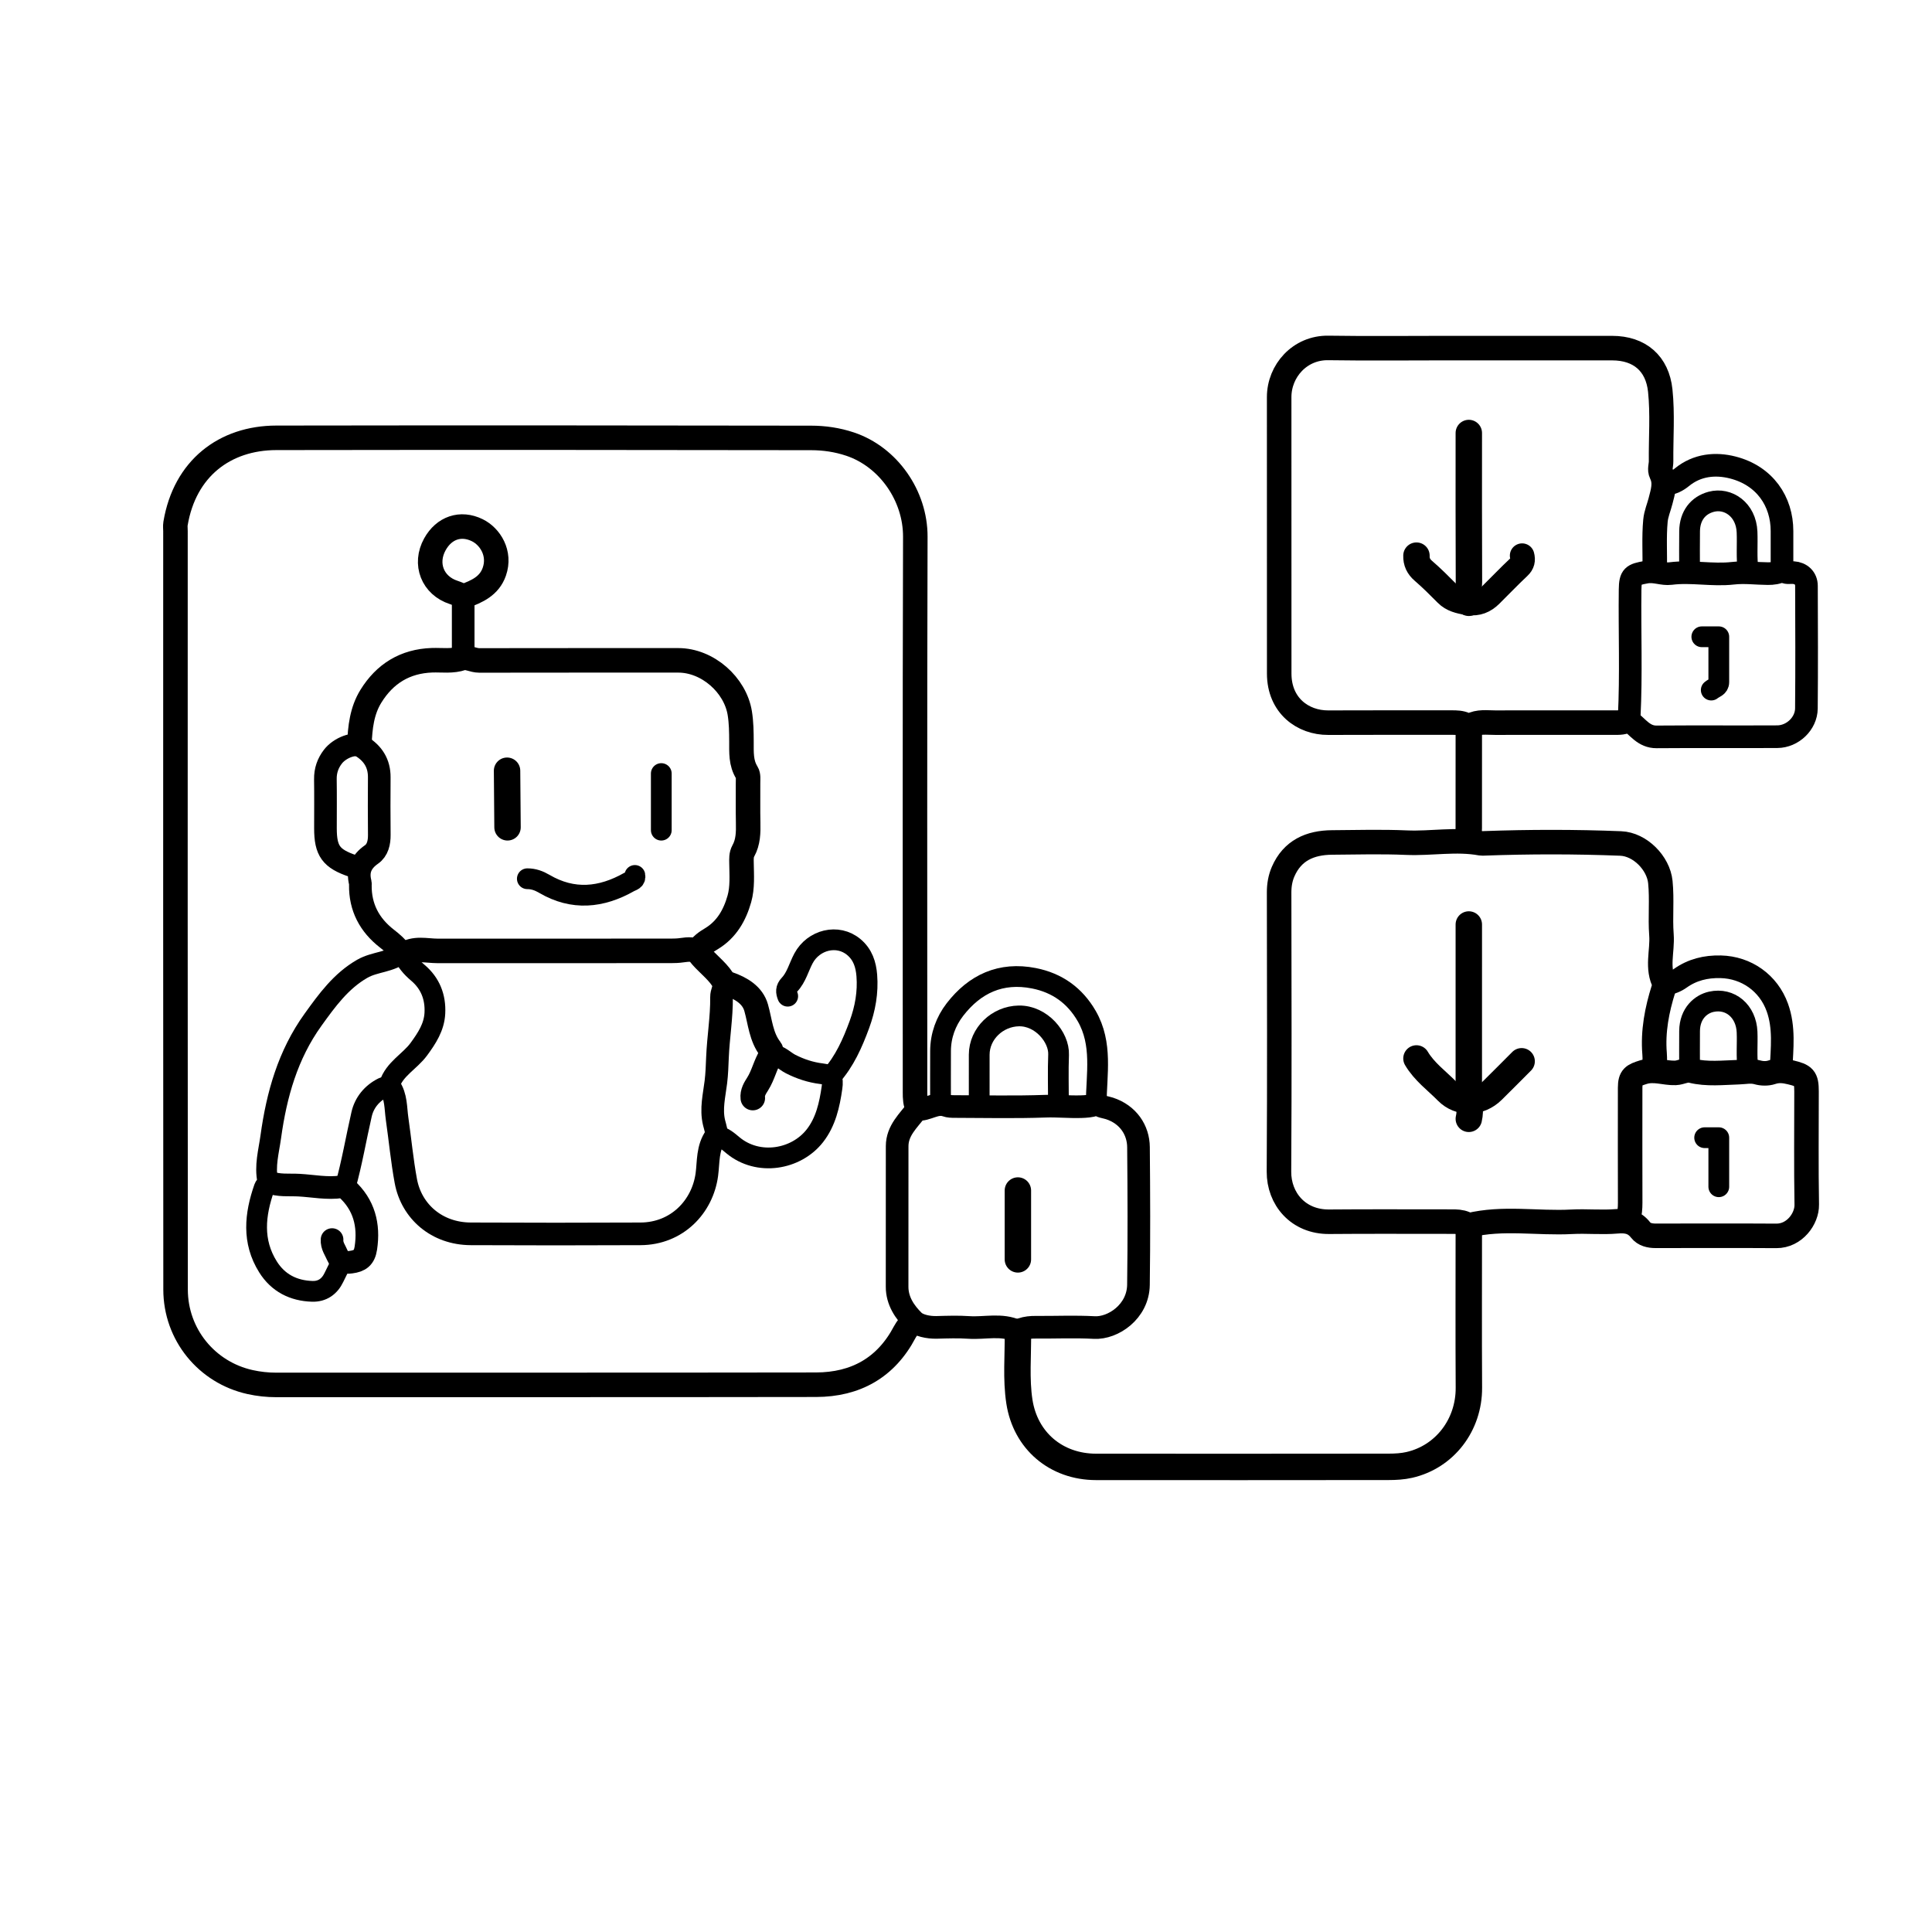 <svg version="1.1" id="Layer_1" xmlns="http://www.w3.org/2000/svg" xmlns:xlink="http://www.w3.org/1999/xlink" x="0px" y="0px"
	 width="100%" viewBox="0 0 1024 1024" enable-background="new 0 0 1024 1024" xml:space="preserve">
<path fill="none" opacity="1" stroke="#000000" stroke-linecap="round" stroke-linejoin="round" stroke-width="13"
	d="
M486.5,587.5 
	C485.036,584.837 484.98,581.948 484.981,579 
	C485.004,480.833 484.828,382.666 485.133,284.5 
	C485.2,262.679 470.79,242.136 450.541,235.376 
	C443.767,233.114 436.888,232.123 430,232.111 
	C335.5,231.947 241,231.912 146.5,232.055 
	C119.052,232.097 97.919,248.34 93.028,277.505 
	C92.81,278.802 93,280.167 93,281.5 
	C93,415.5 92.938,549.5 93.058,683.5 
	C93.079,707.333 109.574,727.419 132.497,732.516 
	C137.119,733.543 141.744,734.045 146.5,734.042 
	C241.833,733.986 337.167,734.09 432.5,733.93 
	C453.422,733.895 469.568,724.99 479.539,706.02 
	C480.583,704.035 482.167,702.333 483.5,700.5 
"/>
<path fill="none" opacity="1" stroke="#000000" stroke-linecap="round" stroke-linejoin="round" stroke-width="13"
	d="
M877,302.25 
	C877.257,293.502 876.598,284.748 877.423,275.993 
	C877.771,272.311 879.236,269.007 880.125,265.532 
	C881.379,260.627 882.947,255.941 880.516,250.992 
	C879.473,248.871 880.427,246.661 880.406,244.501 
	C880.282,232.001 881.274,219.473 879.966,207.004 
	C878.467,192.723 869.108,184.528 854.5,184.51 
	C825.5,184.475 796.5,184.5 767.5,184.5 
	C746.333,184.5 725.163,184.743 704.001,184.418 
	C688.955,184.187 677.971,196.584 677.983,210.5 
	C678.027,259.333 677.989,308.167 678.006,357 
	C678.012,374.003 690.59,383.097 704,383.03 
	C725.833,382.92 747.667,383.013 769.5,382.981 
	C771.902,382.978 774.276,383.029 776.488,384.026 
	C777.485,384.476 778.276,385.203 779.511,384.52 
	C783.617,382.252 788.128,383.033 792.5,383.023 
	C813.5,382.972 834.5,382.996 855.5,383.005 
	C858.107,383.006 860.723,383.113 863,381.5 
"/>
<path fill="none" opacity="1" stroke="#000000" stroke-linecap="round" stroke-linejoin="round" stroke-width="14"
	d="
M778.5,650 
	C778.5,678.5 778.375,707.001 778.543,735.5 
	C778.659,755.246 765.776,772.133 746.984,776.431 
	C743.427,777.245 739.667,777.452 736,777.457 
	C684.333,777.52 632.667,777.527 581,777.487 
	C559.619,777.471 543.5,763.483 540.312,742.952 
	C538.438,730.883 539.667,718.333 539.5,706 
"/>
<path fill="none" opacity="1" stroke="#000000" stroke-linecap="round" stroke-linejoin="round" stroke-width="13"
	d="
M877,566.5 
	C877,563.833 877.186,561.151 876.968,558.503 
	C875.993,546.634 878.204,535.23 881.748,523.999 
	C882.01,523.17 882.723,522.074 882.429,521.539 
	C877.813,513.128 881.263,504.159 880.605,495.492 
	C879.899,486.195 880.959,476.825 880.019,467.498 
	C879.003,457.403 869.226,447.467 858.998,447.062 
	C834.839,446.105 810.667,446.124 786.5,446.998 
	C786.001,447.016 785.485,447.079 785.002,446.989 
	C771.862,444.536 758.674,447.197 745.495,446.625 
	C732.353,446.055 719.166,446.422 706,446.523 
	C694.372,446.613 684.95,450.727 680.063,462.027 
	C678.584,465.445 677.955,469.155 677.96,473 
	C678.021,522.333 678.191,571.668 677.88,620.999 
	C677.79,635.293 688.004,647.697 704.5,647.548 
	C726.165,647.352 747.833,647.511 769.5,647.484 
	C771.898,647.481 774.259,647.537 776.497,648.506 
	C777.18,648.802 777.933,649.576 778.486,649.441 
	C796.53,645.026 814.845,648.546 833.004,647.572 
	C840.981,647.144 849.045,648.015 856.984,647.319 
	C862.285,646.854 866.224,647.666 869.571,651.945 
	C871.439,654.333 874.437,655.01 877.5,655.008 
	C898.833,654.993 920.167,654.905 941.5,655.043 
	C951.129,655.105 957.747,645.971 957.618,638.498 
	C957.272,618.504 957.503,598.5 957.499,578.5 
	C957.497,571.123 956.243,570.098 949.036,568.353 
	C945.497,567.496 942.464,567.186 938.953,568.359 
	C936.704,569.111 933.849,569.032 931.535,568.375 
	C928.066,567.39 924.867,568.176 921.493,568.275 
	C913.185,568.517 904.761,569.536 896.503,567.489 
	C893.517,566.748 890.939,568.55 888.006,568.659 
	C882.319,568.869 876.88,566.433 870.936,568.295 
	C865.735,569.924 864.017,570.768 864.01,576.5 
	C863.984,596.833 863.976,617.167 864.027,637.5 
	C864.034,640.397 863.796,643.221 863,646 
"/>
<path fill="none" opacity="1" stroke="#000000" stroke-linecap="round" stroke-linejoin="round" stroke-width="13"
	d="
M190.5,394.5 
	C190.826,385.606 191.812,376.752 196.57,369.043 
	C203.948,357.09 214.658,350.433 228.998,349.944 
	C234.341,349.762 239.665,350.674 245.104,348.801 
	C247.396,348.011 250.858,350.052 254,350.045 
	C289.167,349.974 324.333,350.009 359.5,349.996 
	C375.05,349.99 389.682,362.976 392.103,377.983 
	C392.914,383.013 392.961,387.984 392.986,393 
	C393.013,398.688 392.605,404.363 395.893,409.568 
	C396.768,410.953 396.462,413.166 396.477,415 
	C396.534,422 396.385,429.003 396.538,435.999 
	C396.652,441.194 396.581,446.307 393.982,450.99 
	C392.825,453.073 392.98,455.289 393.011,457.5 
	C393.101,463.858 393.606,470.358 391.871,476.463 
	C389.426,485.069 385.138,492.68 377.036,497.56 
	C374.33,499.191 371.555,500.995 370,504 
"/>
<path fill="none" opacity="1" stroke="#000000" stroke-linecap="round" stroke-linejoin="round" stroke-width="12"
	d="
M206.5,576 
	C210.042,581.147 209.646,587.231 210.476,593.003 
	C212.058,603.992 213.082,615.077 215.099,625.982 
	C218.086,642.134 231.514,653.875 249.5,653.961 
	C279.5,654.104 309.5,654.103 339.5,653.963 
	C358.719,653.874 372.344,639.713 374.651,622.52 
	C375.556,615.77 374.866,608.558 379.291,602.351 
	C380.361,600.851 379.042,597.45 378.461,595.009 
	C376.726,587.715 378.557,580.652 379.431,573.492 
	C379.956,569.19 380.097,564.786 380.272,560.491 
	C380.707,549.794 382.54,539.203 382.423,528.501 
	C382.395,525.938 383.767,523.891 384,521.5 
"/>
<path fill="none" opacity="1" stroke="#000000" stroke-linecap="round" stroke-linejoin="round" stroke-width="12"
	d="
M945,302.5 
	C946.612,304.048 948.632,303.379 950.5,303.493 
	C954.543,303.74 957.448,306.406 957.463,310.5 
	C957.542,332.167 957.631,353.835 957.432,375.499 
	C957.358,383.529 950.086,390.419 942,390.462 
	C920.667,390.575 899.332,390.393 878,390.563 
	C871.237,390.616 868.068,385.28 863.542,381.944 
	C863.223,381.709 863.471,380.665 863.504,380 
	C864.637,357.507 863.708,334.999 863.987,312.5 
	C864.078,305.181 865.342,304.553 872.458,303.266 
	C877.102,302.426 881.148,304.547 885.499,303.989 
	C896.503,302.58 907.549,305.083 918.481,303.834 
	C924.752,303.118 930.834,303.989 937,304.028 
	C939.638,304.045 942.142,303.71 944.5,302.5 
"/>
<path fill="none" opacity="1" stroke="#000000" stroke-linecap="round" stroke-linejoin="round" stroke-width="12"
	d="
M581.5,585 
	C583.338,586.687 585.81,586.754 588.01,587.47 
	C597.979,590.717 603.344,598.969 603.425,608.001 
	C603.643,632.332 603.744,656.67 603.407,680.999 
	C603.21,695.248 589.884,704.172 579.993,703.627 
	C569.691,703.059 559.333,703.549 549,703.465 
	C546.42,703.444 543.931,703.671 541.502,704.507 
	C540.655,704.798 539.594,705.682 539.036,705.423 
	C530.742,701.572 521.999,704.153 513.495,703.573 
	C507.855,703.188 502.164,703.385 496.501,703.537 
	C492.017,703.657 486.74,702.525 484.331,700.162 
	C479.583,695.505 475.47,689.523 475.484,682 
	C475.527,657.167 475.486,632.333 475.508,607.5 
	C475.515,599.145 481.528,593.976 486,588 
	C491.329,588.589 495.95,583.956 501.518,585.951 
	C502.9,586.446 504.5,586.475 506,586.478 
	C522,586.513 538.014,586.883 553.993,586.311 
	C560.368,586.083 566.663,586.753 573.002,586.555 
	C575.57,586.475 578.064,586.317 580.5,585.5 
"/>
<path fill="none" opacity="1" stroke="#000000" stroke-linecap="round" stroke-linejoin="round" stroke-width="11"
	d="
M581,585 
	C581.161,569.303 584.475,553.229 575.973,538.516 
	C569.706,527.671 560.359,520.936 548,518.498 
	C530.477,515.041 516.649,521.472 506.127,535.098 
	C501.32,541.323 498.551,548.845 498.51,557 
	C498.465,566.167 498.5,575.333 498.5,584.5 
"/>
<path fill="none" opacity="1" stroke="#000000" stroke-linecap="round" stroke-linejoin="round" stroke-width="13"
	d="
M399,582 
	C398.646,579.104 400.157,576.744 401.559,574.537 
	C404.559,569.816 405.617,564.224 408.571,559.545 
	C409.488,558.091 408.74,556.553 408.381,556.092 
	C403.299,549.563 402.907,541.579 400.769,534.066 
	C398.885,527.445 392.846,523.84 386.469,521.586 
	C384.896,521.03 383.877,520.449 382.95,519.033 
	C379.498,513.758 374.126,510.207 370.322,505.133 
	C368.544,502.763 364.536,503.167 361.517,503.614 
	C359.489,503.915 357.501,503.979 355.5,503.98 
	C314.333,504.006 273.167,504 232,504 
	C225.926,504 219.635,502.051 214,506 
"/>
<path fill="none" opacity="1" stroke="#000000" stroke-linecap="round" stroke-linejoin="round" stroke-width="11"
	d="
M183,629 
	C186.575,616.33 188.712,603.34 191.665,590.538 
	C193.071,584.446 197.086,579.451 203.005,576.509 
	C204.139,575.945 206.126,575.753 206.378,574.961 
	C209.071,566.512 217.208,562.65 222.039,556.028 
	C226.249,550.258 230.116,544.417 230.492,537 
	C230.928,528.41 228.01,521.101 221.448,515.561 
	C218.054,512.696 215.297,509.529 213.264,504.873 
	C207.078,510.167 198.726,509.609 191.991,513.484 
	C180.698,519.981 173.347,530.153 165.932,540.451 
	C152.529,559.062 146.597,580.245 143.523,602.503 
	C142.448,610.289 140.201,618.001 141.932,626.015 
	C142.22,627.346 140.486,628.326 140.066,629.523 
	C135.079,643.752 133.565,657.94 142.044,671.472 
	C147.395,680.013 155.551,684.137 165.502,684.438 
	C170.833,684.599 174.702,681.882 177.01,677.005 
	C178.286,674.311 179.667,671.667 181,669 
"/>
<path fill="none" opacity="1" stroke="#000000" stroke-linecap="round" stroke-linejoin="round" stroke-width="11"
	d="
M561,585 
	C561,576.333 560.737,567.656 561.072,559.003 
	C561.429,549.768 551.935,538.248 539.999,538.457 
	C528.622,538.657 519.042,547.832 519.006,559 
	C518.978,567.667 519,576.333 519,585 
"/>
<path fill="none" opacity="1" stroke="#000000" stroke-linecap="round" stroke-linejoin="round" stroke-width="13"
	d="
M246,316 
	C252.811,313.485 259.342,310.643 262.005,303.002 
	C265.41,293.227 259.772,284.362 252.984,281.032 
	C244.175,276.71 235.357,279.731 230.5,288.5 
	C224.751,298.879 229.273,310.385 240.495,314.016 
	C242.199,314.568 243.833,315.333 245.5,316 
"/>
<path fill="none" opacity="1" stroke="#000000" stroke-linecap="round" stroke-linejoin="round" stroke-width="12"
	d="
M944.5,302 
	C944.5,295.167 944.497,288.333 944.5,281.5 
	C944.508,265.681 935.329,252.124 918.426,247.79 
	C909.328,245.457 899.568,246.302 891.451,252.94 
	C889.09,254.87 886.278,256.414 883,256.5 
"/>
<path fill="none" opacity="1" stroke="#000000" stroke-linecap="round" stroke-linejoin="round" stroke-width="12"
	d="
M944,566.5 
	C944.503,555.595 945.862,544.664 942.024,533.991 
	C937.347,520.986 925.615,512.733 912.002,512.411 
	C904.077,512.224 896.935,513.983 890.526,518.537 
	C888.213,520.18 885.751,521.127 883,521.5 
"/>
<path fill="none" opacity="1" stroke="#000000" stroke-linecap="round" stroke-linejoin="round" stroke-width="14"
	d="
M778.5,490 
	C778.5,519.5 778.506,549 778.493,578.5 
	C778.491,583.333 779.653,588.167 778.5,593 
"/>
<path fill="none" opacity="1" stroke="#000000" stroke-linecap="round" stroke-linejoin="round" stroke-width="14"
	d="
M778.5,229.5 
	C778.5,255.833 778.44,282.167 778.569,308.5 
	C778.587,312.169 776.973,315.833 778.5,319.5 
"/>
<path fill="none" opacity="1" stroke="#000000" stroke-linecap="round" stroke-linejoin="round" stroke-width="11"
	d="
M926.5,302 
	C925.623,295.351 926.244,288.663 925.975,282.001 
	C925.494,270.077 915.863,263.585 906.988,265.956 
	C899.99,267.826 895.636,273.37 895.52,281.5 
	C895.423,288.332 895.5,295.167 895.5,302 
"/>
<path fill="none" opacity="1" stroke="#000000" stroke-linecap="round" stroke-linejoin="round" stroke-width="11"
	d="
M926.5,566.5 
	C925.547,560.02 926.255,553.497 925.984,547.001 
	C925.524,535.997 917.111,528.727 906.994,530.971 
	C901.68,532.15 895.591,536.941 895.511,546.5 
	C895.455,553.166 895.5,559.833 895.5,566.5 
"/>
<path fill="none" opacity="1" stroke="#000000" stroke-linecap="round" stroke-linejoin="round" stroke-width="11"
	d="
M409.5,559 
	C413.354,559.36 415.838,562.332 419.024,563.952 
	C424.196,566.582 429.618,568.39 435.488,569.1 
	C440.778,569.74 441.712,571.281 440.969,576.496 
	C439.676,585.575 437.675,594.575 431.932,601.947 
	C421.988,614.713 401.853,618.142 388.478,607.027 
	C385.947,604.923 383.432,602.65 380,602 
"/>
<path fill="none" opacity="1" stroke="#000000" stroke-linecap="round" stroke-linejoin="round" stroke-width="12"
	d="
M212.5,505 
	C210.603,501.897 207.89,499.67 205.039,497.45 
	C195.816,490.271 190.812,480.885 190.999,469 
	C191.005,468.667 191.071,468.315 190.99,468.003 
	C189.309,461.521 191.34,456.771 196.913,452.876 
	C200.16,450.606 201.075,446.604 201.034,442.5 
	C200.931,432.334 200.946,422.166 201.018,412 
	C201.071,404.592 197.626,399.252 191.484,395.526 
	C187.904,393.354 180.09,396.342 176.491,400.993 
	C173.743,404.542 172.393,408.458 172.462,413.001 
	C172.593,421.665 172.5,430.333 172.5,439 
	C172.5,451.024 175.462,455.105 186.998,459.006 
	C187.847,459.293 188.667,459.667 189.5,460 
"/>
<path fill="none" opacity="1" stroke="#000000" stroke-linecap="round" stroke-linejoin="round" stroke-width="11"
	d="
M417.5,528 
	C416.639,525.801 416.426,524.014 418.416,521.92 
	C422.123,518.021 423.383,512.604 425.881,507.936 
	C431.148,498.093 443.979,494.802 452.538,501.954 
	C457.334,505.961 458.97,511.284 459.425,517.006 
	C460.133,525.921 458.597,534.596 455.51,543.004 
	C451.87,552.92 447.654,562.508 440.5,570.5 
"/>
<path fill="none" opacity="1" stroke="#000000" stroke-linecap="round" stroke-linejoin="round" stroke-width="14"
	d="
M778.5,385.5 
	C778.5,403.333 778.514,421.167 778.478,439 
	C778.474,440.834 778.167,442.667 778,444.5 
"/>
<path fill="none" opacity="1" stroke="#000000" stroke-linecap="round" stroke-linejoin="round" stroke-width="11"
	d="
M279.5,465.75 
	C282.786,465.732 285.684,466.805 288.519,468.468 
	C303.683,477.366 318.689,475.861 333.481,467.467 
	C334.811,466.712 336.996,466.449 336.5,464 
"/>
<path fill="none" opacity="1" stroke="#000000" stroke-linecap="round" stroke-linejoin="round" stroke-width="12"
	d="
M142.5,626.5 
	C147.652,628.62 153.265,627.856 158.52,628.15 
	C165.968,628.566 173.468,630.138 181.003,629.022 
	C181.939,628.883 182.685,629.163 183.551,629.944 
	C193.048,638.507 195.741,649.343 193.913,661.487 
	C193.128,666.7 190.715,668.352 185.996,668.967 
	C182.994,669.358 180.376,669.069 178.902,665.541 
	C177.73,662.737 175.747,660.275 176,657 
"/>
<path fill="none" opacity="1" stroke="#000000" stroke-linecap="round" stroke-linejoin="round" stroke-width="14"
	d="
M539.5,631 
	C539.5,643.167 539.5,655.333 539.5,667.5 
"/>
<path fill="none" opacity="1" stroke="#000000" stroke-linecap="round" stroke-linejoin="round" stroke-width="12"
	d="
M245.5,316.5 
	C245.5,327 245.5,337.5 245.5,348 
"/>
<path fill="none" opacity="1" stroke="#000000" stroke-linecap="round" stroke-linejoin="round" stroke-width="13"
	d="
M806.75,294.5 
	C807.358,296.847 807.027,298.708 805.053,300.557 
	C799.895,305.388 795.035,310.536 789.987,315.487 
	C786.816,318.596 783.041,320.202 778.5,319.5 
"/>
<path fill="none" opacity="1" stroke="#000000" stroke-linecap="round" stroke-linejoin="round" stroke-width="14"
	d="
M806.5,562.5 
	C801.333,567.667 796.202,572.87 790.991,577.991 
	C784.146,584.718 773.683,585.134 767.072,578.429 
	C761.491,572.769 754.895,568.014 750.75,561 
"/>
<path fill="none" opacity="1" stroke="#000000" stroke-linecap="round" stroke-linejoin="round" stroke-width="14"
	d="
M750.75,294.5 
	C750.644,297.802 751.838,300.322 754.444,302.565 
	C758.815,306.327 762.911,310.423 766.974,314.526 
	C769.919,317.5 773.673,318.262 777.5,319 
"/>
<path fill="none" opacity="1" stroke="#000000" stroke-linecap="round" stroke-linejoin="round" stroke-width="11"
	d="
M903.5,603 
	C905.845,603 908.19,603 911,603 
	C911,612 911,620.5 911,629 
"/>
<path fill="none" opacity="1" stroke="#000000" stroke-linecap="round" stroke-linejoin="round" stroke-width="11"
	d="
M902,337.5 
	C904.833,337.5 907.667,337.5 911,337.5 
	C911,345.493 911.001,353.497 910.999,361.5 
	C910.999,364.166 908.477,364.469 907,365.75 
"/>
<path fill="none" opacity="1" stroke="#000000" stroke-linecap="round" stroke-linejoin="round" stroke-width="14"
	d="
M268.75,408.5 
	C268.833,418.5 268.917,428.5 269,438.5 
"/>
<path fill="none" opacity="1" stroke="#000000" stroke-linecap="round" stroke-linejoin="round" stroke-width="11"
	d="
M350.5,410 
	C350.5,420 350.5,430 350.5,440 
"/>
</svg>